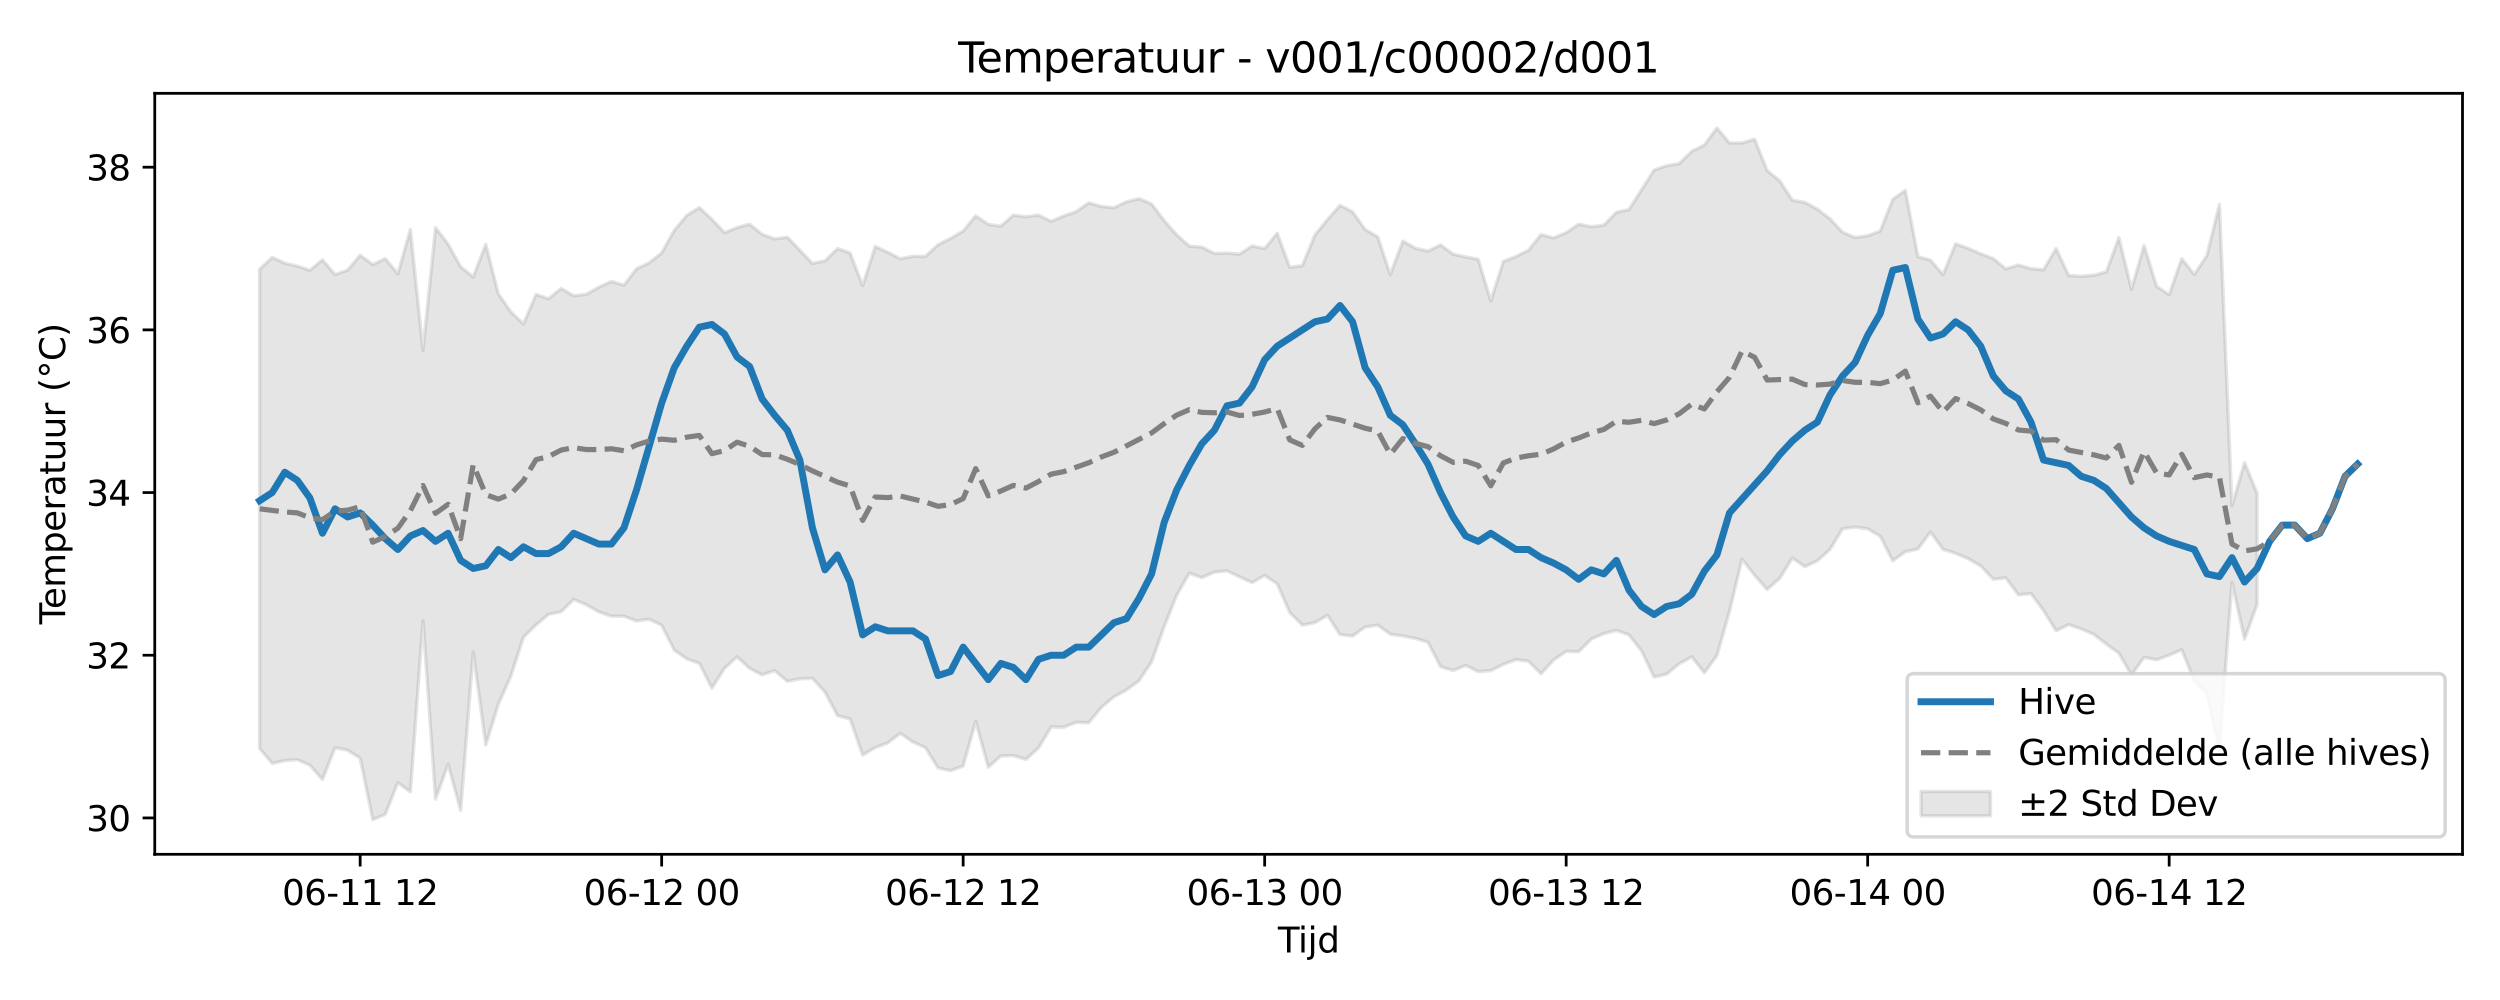 <?xml version="1.0" encoding="utf-8" standalone="no"?>
<!DOCTYPE svg PUBLIC "-//W3C//DTD SVG 1.1//EN"
  "http://www.w3.org/Graphics/SVG/1.1/DTD/svg11.dtd">
<svg xmlns:xlink="http://www.w3.org/1999/xlink" width="720pt" height="288pt" viewBox="0 0 720 288" xmlns="http://www.w3.org/2000/svg" version="1.1">
 <defs>
  <style type="text/css">*{stroke-linejoin: round; stroke-linecap: butt}</style>
 </defs>
 <g id="figure_1">
  <g id="patch_1">
   <path d="M 0 288 
L 720 288 
L 720 0 
L 0 0 
z
" style="fill: #ffffff"/>
  </g>
  <g id="axes_1">
   <g id="patch_2">
    <path d="M 44.57 246.04 
L 709.2 246.04 
L 709.2 26.88 
L 44.57 26.88 
z
" style="fill: #ffffff"/>
   </g>
   <g id="FillBetweenPolyCollection_1">
    <defs>
     <path id="m22d0380449" d="M 74.78 -210.475 
L 74.78 -72.44 
L 78.398 -68.144 
L 82.016 -68.948 
L 85.635 -69.204 
L 89.253 -67.615 
L 92.871 -63.494 
L 96.489 -72.645 
L 100.107 -71.945 
L 103.725 -69.636 
L 107.343 -51.922 
L 110.961 -53.451 
L 114.579 -62.579 
L 118.197 -59.957 
L 121.815 -109.214 
L 125.433 -57.867 
L 129.051 -67.83 
L 132.669 -54.57 
L 136.287 -100.168 
L 139.905 -73.438 
L 143.523 -85.16 
L 147.141 -93.314 
L 150.759 -104.472 
L 154.377 -108.017 
L 157.995 -111.074 
L 161.613 -111.823 
L 165.231 -115.355 
L 168.849 -113.808 
L 172.467 -111.773 
L 176.085 -110.541 
L 179.703 -110.522 
L 183.321 -109.146 
L 186.939 -109.671 
L 190.557 -107.914 
L 194.175 -100.772 
L 197.793 -98.236 
L 201.411 -96.966 
L 205.029 -89.824 
L 208.647 -95.504 
L 212.265 -98.843 
L 215.883 -95.508 
L 219.501 -93.635 
L 223.119 -94.845 
L 226.737 -91.783 
L 230.355 -92.502 
L 233.973 -92.654 
L 237.591 -88.674 
L 241.209 -81.882 
L 244.827 -80.951 
L 248.445 -70.535 
L 252.063 -72.698 
L 255.681 -74.042 
L 259.299 -76.797 
L 262.917 -74.305 
L 266.535 -72.668 
L 270.153 -66.829 
L 273.771 -66.032 
L 277.389 -67.383 
L 281.008 -80.233 
L 284.626 -67.011 
L 288.244 -70.298 
L 291.862 -70.374 
L 295.48 -69.285 
L 299.098 -72.6 
L 302.716 -78.626 
L 306.334 -78.545 
L 309.952 -79.96 
L 313.57 -79.872 
L 317.188 -84.276 
L 320.806 -87.319 
L 324.424 -89.286 
L 328.042 -91.945 
L 331.66 -97.376 
L 335.278 -107.53 
L 338.896 -116.555 
L 342.514 -122.93 
L 346.132 -121.634 
L 349.75 -123.227 
L 353.368 -123.593 
L 356.986 -121.865 
L 360.604 -120.191 
L 364.222 -122.288 
L 367.84 -119.856 
L 371.458 -111.59 
L 375.076 -107.961 
L 378.694 -108.682 
L 382.312 -110.804 
L 385.93 -105.227 
L 389.548 -104.795 
L 393.166 -107.415 
L 396.784 -107.963 
L 400.402 -105.36 
L 404.02 -104.837 
L 407.638 -104.134 
L 411.256 -103.03 
L 414.874 -96.007 
L 418.492 -94.895 
L 422.11 -96.356 
L 425.728 -94.564 
L 429.346 -94.842 
L 432.964 -96.649 
L 436.582 -98.021 
L 440.2 -97.559 
L 443.818 -93.936 
L 447.436 -97.914 
L 451.054 -100.415 
L 454.672 -100.31 
L 458.29 -103.933 
L 461.908 -105.518 
L 465.526 -106.46 
L 469.144 -105.154 
L 472.762 -100.546 
L 476.381 -92.987 
L 479.999 -93.834 
L 483.617 -96.825 
L 487.235 -98.827 
L 490.853 -94.245 
L 494.471 -99.171 
L 498.089 -111.856 
L 501.707 -126.971 
L 505.325 -122.296 
L 508.943 -118.226 
L 512.561 -121.436 
L 516.179 -127.272 
L 519.797 -124.782 
L 523.415 -126.485 
L 527.033 -129.761 
L 530.651 -135.721 
L 534.269 -136.194 
L 537.887 -135.706 
L 541.505 -133.562 
L 545.123 -126.491 
L 548.741 -129.089 
L 552.359 -129.879 
L 555.977 -134.771 
L 559.595 -129.78 
L 563.213 -128.637 
L 566.831 -127.107 
L 570.449 -125.012 
L 574.067 -121.181 
L 577.685 -121.557 
L 581.303 -116.658 
L 584.921 -117.056 
L 588.539 -112.173 
L 592.157 -106.336 
L 595.775 -108.102 
L 599.393 -106.877 
L 603.011 -105.301 
L 606.629 -102.479 
L 610.247 -99.876 
L 613.865 -93.57 
L 617.483 -98.677 
L 621.101 -97.976 
L 624.719 -99.298 
L 628.337 -100.861 
L 631.955 -91.94 
L 635.573 -88.069 
L 639.191 -72.024 
L 642.809 -120.263 
L 646.427 -103.954 
L 650.045 -113.927 
L 650.045 -145.952 
L 650.045 -145.952 
L 646.427 -154.753 
L 642.809 -142.349 
L 639.191 -229.111 
L 635.573 -214.367 
L 631.955 -208.934 
L 628.337 -213.483 
L 624.719 -203.138 
L 621.101 -205.553 
L 617.483 -217.294 
L 613.865 -204.649 
L 610.247 -219.583 
L 606.629 -209.718 
L 603.011 -208.718 
L 599.393 -208.444 
L 595.775 -208.65 
L 592.157 -216.402 
L 588.539 -210.305 
L 584.921 -210.628 
L 581.303 -211.677 
L 577.685 -210.552 
L 574.067 -213.531 
L 570.449 -214.906 
L 566.831 -216.455 
L 563.213 -217.788 
L 559.595 -208.888 
L 555.977 -213.085 
L 552.359 -214.099 
L 548.741 -233.162 
L 545.123 -230.606 
L 541.505 -221.452 
L 537.887 -220.09 
L 534.269 -219.601 
L 530.651 -221.116 
L 527.033 -224.993 
L 523.415 -227.748 
L 519.797 -229.712 
L 516.179 -230.345 
L 512.561 -235.921 
L 508.943 -238.871 
L 505.325 -247.919 
L 501.707 -246.836 
L 498.089 -246.803 
L 494.471 -251.158 
L 490.853 -246.193 
L 487.235 -244.437 
L 483.617 -240.862 
L 479.999 -240.282 
L 476.381 -239.011 
L 472.762 -233.348 
L 469.144 -227.624 
L 465.526 -226.876 
L 461.908 -223.133 
L 458.29 -222.71 
L 454.672 -223.432 
L 451.054 -220.985 
L 447.436 -219.47 
L 443.818 -220.436 
L 440.2 -215.92 
L 436.582 -214.119 
L 432.964 -212.703 
L 429.346 -201.347 
L 425.728 -213.338 
L 422.11 -214 
L 418.492 -214.792 
L 414.874 -217.473 
L 411.256 -215.693 
L 407.638 -216.484 
L 404.02 -218.571 
L 400.402 -208.919 
L 396.784 -219.795 
L 393.166 -221.905 
L 389.548 -226.979 
L 385.93 -228.89 
L 382.312 -224.763 
L 378.694 -220.304 
L 375.076 -211.498 
L 371.458 -210.993 
L 367.84 -220.843 
L 364.222 -216.403 
L 360.604 -217.16 
L 356.986 -214.818 
L 353.368 -215.097 
L 349.75 -215.017 
L 346.132 -216.833 
L 342.514 -217.099 
L 338.896 -220.351 
L 335.278 -224.467 
L 331.66 -229.267 
L 328.042 -230.793 
L 324.424 -229.883 
L 320.806 -228.169 
L 317.188 -228.534 
L 313.57 -229.592 
L 309.952 -227.049 
L 306.334 -225.787 
L 302.716 -224.256 
L 299.098 -226.043 
L 295.48 -225.565 
L 291.862 -226.038 
L 288.244 -222.879 
L 284.626 -223.377 
L 281.008 -225.847 
L 277.389 -221.444 
L 273.771 -219.336 
L 270.153 -217.536 
L 266.535 -214.15 
L 262.917 -214.187 
L 259.299 -213.479 
L 255.681 -215.342 
L 252.063 -217.021 
L 248.445 -205.741 
L 244.827 -215.126 
L 241.209 -216.426 
L 237.591 -212.87 
L 233.973 -212.124 
L 230.355 -215.957 
L 226.737 -219.689 
L 223.119 -219.192 
L 219.501 -220.514 
L 215.883 -223.438 
L 212.265 -222.445 
L 208.647 -220.988 
L 205.029 -224.846 
L 201.411 -228.227 
L 197.793 -225.953 
L 194.175 -221.632 
L 190.557 -215.159 
L 186.939 -212.287 
L 183.321 -210.58 
L 179.703 -205.858 
L 176.085 -206.955 
L 172.467 -205.276 
L 168.849 -203.241 
L 165.231 -202.81 
L 161.613 -204.947 
L 157.995 -201.959 
L 154.377 -203.231 
L 150.759 -194.71 
L 147.141 -198.19 
L 143.523 -203.351 
L 139.905 -217.62 
L 136.287 -208.254 
L 132.669 -211.165 
L 129.051 -217.687 
L 125.433 -222.444 
L 121.815 -187.132 
L 118.197 -221.916 
L 114.579 -209.142 
L 110.961 -213.533 
L 107.343 -211.783 
L 103.725 -214.505 
L 100.107 -210.189 
L 96.489 -208.93 
L 92.871 -213.173 
L 89.253 -210.167 
L 85.635 -211.368 
L 82.016 -212.182 
L 78.398 -213.878 
L 74.78 -210.475 
z
" style="stroke: #808080; stroke-opacity: 0.2"/>
    </defs>
    <g clip-path="url(#pb97cfb94f7)">
     <use xlink:href="#m22d0380449" x="0" y="288" style="fill: #808080; fill-opacity: 0.2; stroke: #808080; stroke-opacity: 0.2"/>
    </g>
   </g>
   <g id="matplotlib.axis_1">
    <g id="xtick_1">
     <g id="line2d_1">
      <defs>
       <path id="m0bc8323b66" d="M 0 0 
L 0 3.5 
" style="stroke: #000000; stroke-width: 0.8"/>
      </defs>
      <g>
       <use xlink:href="#m0bc8323b66" x="103.725" y="246.04" style="stroke: #000000; stroke-width: 0.8"/>
      </g>
     </g>
     <g id="text_1">
      <!-- 06-11 12 -->
      <g transform="translate(81.244 260.638) scale(0.1 -0.1)">
       <defs>
        <path id="DejaVuSans-30" d="M 2034 4250 
Q 1547 4250 1301 3770 
Q 1056 3291 1056 2328 
Q 1056 1369 1301 889 
Q 1547 409 2034 409 
Q 2525 409 2770 889 
Q 3016 1369 3016 2328 
Q 3016 3291 2770 3770 
Q 2525 4250 2034 4250 
z
M 2034 4750 
Q 2819 4750 3233 4129 
Q 3647 3509 3647 2328 
Q 3647 1150 3233 529 
Q 2819 -91 2034 -91 
Q 1250 -91 836 529 
Q 422 1150 422 2328 
Q 422 3509 836 4129 
Q 1250 4750 2034 4750 
z
" transform="scale(0.016)"/>
        <path id="DejaVuSans-36" d="M 2113 2584 
Q 1688 2584 1439 2293 
Q 1191 2003 1191 1497 
Q 1191 994 1439 701 
Q 1688 409 2113 409 
Q 2538 409 2786 701 
Q 3034 994 3034 1497 
Q 3034 2003 2786 2293 
Q 2538 2584 2113 2584 
z
M 3366 4563 
L 3366 3988 
Q 3128 4100 2886 4159 
Q 2644 4219 2406 4219 
Q 1781 4219 1451 3797 
Q 1122 3375 1075 2522 
Q 1259 2794 1537 2939 
Q 1816 3084 2150 3084 
Q 2853 3084 3261 2657 
Q 3669 2231 3669 1497 
Q 3669 778 3244 343 
Q 2819 -91 2113 -91 
Q 1303 -91 875 529 
Q 447 1150 447 2328 
Q 447 3434 972 4092 
Q 1497 4750 2381 4750 
Q 2619 4750 2861 4703 
Q 3103 4656 3366 4563 
z
" transform="scale(0.016)"/>
        <path id="DejaVuSans-2d" d="M 313 2009 
L 1997 2009 
L 1997 1497 
L 313 1497 
L 313 2009 
z
" transform="scale(0.016)"/>
        <path id="DejaVuSans-31" d="M 794 531 
L 1825 531 
L 1825 4091 
L 703 3866 
L 703 4441 
L 1819 4666 
L 2450 4666 
L 2450 531 
L 3481 531 
L 3481 0 
L 794 0 
L 794 531 
z
" transform="scale(0.016)"/>
        <path id="DejaVuSans-20" transform="scale(0.016)"/>
        <path id="DejaVuSans-32" d="M 1228 531 
L 3431 531 
L 3431 0 
L 469 0 
L 469 531 
Q 828 903 1448 1529 
Q 2069 2156 2228 2338 
Q 2531 2678 2651 2914 
Q 2772 3150 2772 3378 
Q 2772 3750 2511 3984 
Q 2250 4219 1831 4219 
Q 1534 4219 1204 4116 
Q 875 4013 500 3803 
L 500 4441 
Q 881 4594 1212 4672 
Q 1544 4750 1819 4750 
Q 2544 4750 2975 4387 
Q 3406 4025 3406 3419 
Q 3406 3131 3298 2873 
Q 3191 2616 2906 2266 
Q 2828 2175 2409 1742 
Q 1991 1309 1228 531 
z
" transform="scale(0.016)"/>
       </defs>
       <use xlink:href="#DejaVuSans-30"/>
       <use xlink:href="#DejaVuSans-36" transform="translate(63.623 0)"/>
       <use xlink:href="#DejaVuSans-2d" transform="translate(127.246 0)"/>
       <use xlink:href="#DejaVuSans-31" transform="translate(163.33 0)"/>
       <use xlink:href="#DejaVuSans-31" transform="translate(226.953 0)"/>
       <use xlink:href="#DejaVuSans-20" transform="translate(290.576 0)"/>
       <use xlink:href="#DejaVuSans-31" transform="translate(322.363 0)"/>
       <use xlink:href="#DejaVuSans-32" transform="translate(385.986 0)"/>
      </g>
     </g>
    </g>
    <g id="xtick_2">
     <g id="line2d_2">
      <g>
       <use xlink:href="#m0bc8323b66" x="190.557" y="246.04" style="stroke: #000000; stroke-width: 0.8"/>
      </g>
     </g>
     <g id="text_2">
      <!-- 06-12 00 -->
      <g transform="translate(168.077 260.638) scale(0.1 -0.1)">
       <use xlink:href="#DejaVuSans-30"/>
       <use xlink:href="#DejaVuSans-36" transform="translate(63.623 0)"/>
       <use xlink:href="#DejaVuSans-2d" transform="translate(127.246 0)"/>
       <use xlink:href="#DejaVuSans-31" transform="translate(163.33 0)"/>
       <use xlink:href="#DejaVuSans-32" transform="translate(226.953 0)"/>
       <use xlink:href="#DejaVuSans-20" transform="translate(290.576 0)"/>
       <use xlink:href="#DejaVuSans-30" transform="translate(322.363 0)"/>
       <use xlink:href="#DejaVuSans-30" transform="translate(385.986 0)"/>
      </g>
     </g>
    </g>
    <g id="xtick_3">
     <g id="line2d_3">
      <g>
       <use xlink:href="#m0bc8323b66" x="277.389" y="246.04" style="stroke: #000000; stroke-width: 0.8"/>
      </g>
     </g>
     <g id="text_3">
      <!-- 06-12 12 -->
      <g transform="translate(254.909 260.638) scale(0.1 -0.1)">
       <use xlink:href="#DejaVuSans-30"/>
       <use xlink:href="#DejaVuSans-36" transform="translate(63.623 0)"/>
       <use xlink:href="#DejaVuSans-2d" transform="translate(127.246 0)"/>
       <use xlink:href="#DejaVuSans-31" transform="translate(163.33 0)"/>
       <use xlink:href="#DejaVuSans-32" transform="translate(226.953 0)"/>
       <use xlink:href="#DejaVuSans-20" transform="translate(290.576 0)"/>
       <use xlink:href="#DejaVuSans-31" transform="translate(322.363 0)"/>
       <use xlink:href="#DejaVuSans-32" transform="translate(385.986 0)"/>
      </g>
     </g>
    </g>
    <g id="xtick_4">
     <g id="line2d_4">
      <g>
       <use xlink:href="#m0bc8323b66" x="364.222" y="246.04" style="stroke: #000000; stroke-width: 0.8"/>
      </g>
     </g>
     <g id="text_4">
      <!-- 06-13 00 -->
      <g transform="translate(341.741 260.638) scale(0.1 -0.1)">
       <defs>
        <path id="DejaVuSans-33" d="M 2597 2516 
Q 3050 2419 3304 2112 
Q 3559 1806 3559 1356 
Q 3559 666 3084 287 
Q 2609 -91 1734 -91 
Q 1441 -91 1130 -33 
Q 819 25 488 141 
L 488 750 
Q 750 597 1062 519 
Q 1375 441 1716 441 
Q 2309 441 2620 675 
Q 2931 909 2931 1356 
Q 2931 1769 2642 2001 
Q 2353 2234 1838 2234 
L 1294 2234 
L 1294 2753 
L 1863 2753 
Q 2328 2753 2575 2939 
Q 2822 3125 2822 3475 
Q 2822 3834 2567 4026 
Q 2313 4219 1838 4219 
Q 1578 4219 1281 4162 
Q 984 4106 628 3988 
L 628 4550 
Q 988 4650 1302 4700 
Q 1616 4750 1894 4750 
Q 2613 4750 3031 4423 
Q 3450 4097 3450 3541 
Q 3450 3153 3228 2886 
Q 3006 2619 2597 2516 
z
" transform="scale(0.016)"/>
       </defs>
       <use xlink:href="#DejaVuSans-30"/>
       <use xlink:href="#DejaVuSans-36" transform="translate(63.623 0)"/>
       <use xlink:href="#DejaVuSans-2d" transform="translate(127.246 0)"/>
       <use xlink:href="#DejaVuSans-31" transform="translate(163.33 0)"/>
       <use xlink:href="#DejaVuSans-33" transform="translate(226.953 0)"/>
       <use xlink:href="#DejaVuSans-20" transform="translate(290.576 0)"/>
       <use xlink:href="#DejaVuSans-30" transform="translate(322.363 0)"/>
       <use xlink:href="#DejaVuSans-30" transform="translate(385.986 0)"/>
      </g>
     </g>
    </g>
    <g id="xtick_5">
     <g id="line2d_5">
      <g>
       <use xlink:href="#m0bc8323b66" x="451.054" y="246.04" style="stroke: #000000; stroke-width: 0.8"/>
      </g>
     </g>
     <g id="text_5">
      <!-- 06-13 12 -->
      <g transform="translate(428.574 260.638) scale(0.1 -0.1)">
       <use xlink:href="#DejaVuSans-30"/>
       <use xlink:href="#DejaVuSans-36" transform="translate(63.623 0)"/>
       <use xlink:href="#DejaVuSans-2d" transform="translate(127.246 0)"/>
       <use xlink:href="#DejaVuSans-31" transform="translate(163.33 0)"/>
       <use xlink:href="#DejaVuSans-33" transform="translate(226.953 0)"/>
       <use xlink:href="#DejaVuSans-20" transform="translate(290.576 0)"/>
       <use xlink:href="#DejaVuSans-31" transform="translate(322.363 0)"/>
       <use xlink:href="#DejaVuSans-32" transform="translate(385.986 0)"/>
      </g>
     </g>
    </g>
    <g id="xtick_6">
     <g id="line2d_6">
      <g>
       <use xlink:href="#m0bc8323b66" x="537.887" y="246.04" style="stroke: #000000; stroke-width: 0.8"/>
      </g>
     </g>
     <g id="text_6">
      <!-- 06-14 00 -->
      <g transform="translate(515.406 260.638) scale(0.1 -0.1)">
       <defs>
        <path id="DejaVuSans-34" d="M 2419 4116 
L 825 1625 
L 2419 1625 
L 2419 4116 
z
M 2253 4666 
L 3047 4666 
L 3047 1625 
L 3713 1625 
L 3713 1100 
L 3047 1100 
L 3047 0 
L 2419 0 
L 2419 1100 
L 313 1100 
L 313 1709 
L 2253 4666 
z
" transform="scale(0.016)"/>
       </defs>
       <use xlink:href="#DejaVuSans-30"/>
       <use xlink:href="#DejaVuSans-36" transform="translate(63.623 0)"/>
       <use xlink:href="#DejaVuSans-2d" transform="translate(127.246 0)"/>
       <use xlink:href="#DejaVuSans-31" transform="translate(163.33 0)"/>
       <use xlink:href="#DejaVuSans-34" transform="translate(226.953 0)"/>
       <use xlink:href="#DejaVuSans-20" transform="translate(290.576 0)"/>
       <use xlink:href="#DejaVuSans-30" transform="translate(322.363 0)"/>
       <use xlink:href="#DejaVuSans-30" transform="translate(385.986 0)"/>
      </g>
     </g>
    </g>
    <g id="xtick_7">
     <g id="line2d_7">
      <g>
       <use xlink:href="#m0bc8323b66" x="624.719" y="246.04" style="stroke: #000000; stroke-width: 0.8"/>
      </g>
     </g>
     <g id="text_7">
      <!-- 06-14 12 -->
      <g transform="translate(602.239 260.638) scale(0.1 -0.1)">
       <use xlink:href="#DejaVuSans-30"/>
       <use xlink:href="#DejaVuSans-36" transform="translate(63.623 0)"/>
       <use xlink:href="#DejaVuSans-2d" transform="translate(127.246 0)"/>
       <use xlink:href="#DejaVuSans-31" transform="translate(163.33 0)"/>
       <use xlink:href="#DejaVuSans-34" transform="translate(226.953 0)"/>
       <use xlink:href="#DejaVuSans-20" transform="translate(290.576 0)"/>
       <use xlink:href="#DejaVuSans-31" transform="translate(322.363 0)"/>
       <use xlink:href="#DejaVuSans-32" transform="translate(385.986 0)"/>
      </g>
     </g>
    </g>
    <g id="text_8">
     <!-- Tijd -->
     <g transform="translate(368.035 274.317) scale(0.1 -0.1)">
      <defs>
       <path id="DejaVuSans-54" d="M -19 4666 
L 3928 4666 
L 3928 4134 
L 2272 4134 
L 2272 0 
L 1638 0 
L 1638 4134 
L -19 4134 
L -19 4666 
z
" transform="scale(0.016)"/>
       <path id="DejaVuSans-69" d="M 603 3500 
L 1178 3500 
L 1178 0 
L 603 0 
L 603 3500 
z
M 603 4863 
L 1178 4863 
L 1178 4134 
L 603 4134 
L 603 4863 
z
" transform="scale(0.016)"/>
       <path id="DejaVuSans-6a" d="M 603 3500 
L 1178 3500 
L 1178 -63 
Q 1178 -731 923 -1031 
Q 669 -1331 103 -1331 
L -116 -1331 
L -116 -844 
L 38 -844 
Q 366 -844 484 -692 
Q 603 -541 603 -63 
L 603 3500 
z
M 603 4863 
L 1178 4863 
L 1178 4134 
L 603 4134 
L 603 4863 
z
" transform="scale(0.016)"/>
       <path id="DejaVuSans-64" d="M 2906 2969 
L 2906 4863 
L 3481 4863 
L 3481 0 
L 2906 0 
L 2906 525 
Q 2725 213 2448 61 
Q 2172 -91 1784 -91 
Q 1150 -91 751 415 
Q 353 922 353 1747 
Q 353 2572 751 3078 
Q 1150 3584 1784 3584 
Q 2172 3584 2448 3432 
Q 2725 3281 2906 2969 
z
M 947 1747 
Q 947 1113 1208 752 
Q 1469 391 1925 391 
Q 2381 391 2643 752 
Q 2906 1113 2906 1747 
Q 2906 2381 2643 2742 
Q 2381 3103 1925 3103 
Q 1469 3103 1208 2742 
Q 947 2381 947 1747 
z
" transform="scale(0.016)"/>
      </defs>
      <use xlink:href="#DejaVuSans-54"/>
      <use xlink:href="#DejaVuSans-69" transform="translate(57.959 0)"/>
      <use xlink:href="#DejaVuSans-6a" transform="translate(85.742 0)"/>
      <use xlink:href="#DejaVuSans-64" transform="translate(113.525 0)"/>
     </g>
    </g>
   </g>
   <g id="matplotlib.axis_2">
    <g id="ytick_1">
     <g id="line2d_8">
      <defs>
       <path id="mfb6e7f1fae" d="M 0 0 
L -3.5 0 
" style="stroke: #000000; stroke-width: 0.8"/>
      </defs>
      <g>
       <use xlink:href="#mfb6e7f1fae" x="44.57" y="235.562" style="stroke: #000000; stroke-width: 0.8"/>
      </g>
     </g>
     <g id="text_9">
      <!-- 30 -->
      <g transform="translate(24.845 239.361) scale(0.1 -0.1)">
       <use xlink:href="#DejaVuSans-33"/>
       <use xlink:href="#DejaVuSans-30" transform="translate(63.623 0)"/>
      </g>
     </g>
    </g>
    <g id="ytick_2">
     <g id="line2d_9">
      <g>
       <use xlink:href="#mfb6e7f1fae" x="44.57" y="188.71" style="stroke: #000000; stroke-width: 0.8"/>
      </g>
     </g>
     <g id="text_10">
      <!-- 32 -->
      <g transform="translate(24.845 192.509) scale(0.1 -0.1)">
       <use xlink:href="#DejaVuSans-33"/>
       <use xlink:href="#DejaVuSans-32" transform="translate(63.623 0)"/>
      </g>
     </g>
    </g>
    <g id="ytick_3">
     <g id="line2d_10">
      <g>
       <use xlink:href="#mfb6e7f1fae" x="44.57" y="141.858" style="stroke: #000000; stroke-width: 0.8"/>
      </g>
     </g>
     <g id="text_11">
      <!-- 34 -->
      <g transform="translate(24.845 145.657) scale(0.1 -0.1)">
       <use xlink:href="#DejaVuSans-33"/>
       <use xlink:href="#DejaVuSans-34" transform="translate(63.623 0)"/>
      </g>
     </g>
    </g>
    <g id="ytick_4">
     <g id="line2d_11">
      <g>
       <use xlink:href="#mfb6e7f1fae" x="44.57" y="95.006" style="stroke: #000000; stroke-width: 0.8"/>
      </g>
     </g>
     <g id="text_12">
      <!-- 36 -->
      <g transform="translate(24.845 98.805) scale(0.1 -0.1)">
       <use xlink:href="#DejaVuSans-33"/>
       <use xlink:href="#DejaVuSans-36" transform="translate(63.623 0)"/>
      </g>
     </g>
    </g>
    <g id="ytick_5">
     <g id="line2d_12">
      <g>
       <use xlink:href="#mfb6e7f1fae" x="44.57" y="48.154" style="stroke: #000000; stroke-width: 0.8"/>
      </g>
     </g>
     <g id="text_13">
      <!-- 38 -->
      <g transform="translate(24.845 51.953) scale(0.1 -0.1)">
       <defs>
        <path id="DejaVuSans-38" d="M 2034 2216 
Q 1584 2216 1326 1975 
Q 1069 1734 1069 1313 
Q 1069 891 1326 650 
Q 1584 409 2034 409 
Q 2484 409 2743 651 
Q 3003 894 3003 1313 
Q 3003 1734 2745 1975 
Q 2488 2216 2034 2216 
z
M 1403 2484 
Q 997 2584 770 2862 
Q 544 3141 544 3541 
Q 544 4100 942 4425 
Q 1341 4750 2034 4750 
Q 2731 4750 3128 4425 
Q 3525 4100 3525 3541 
Q 3525 3141 3298 2862 
Q 3072 2584 2669 2484 
Q 3125 2378 3379 2068 
Q 3634 1759 3634 1313 
Q 3634 634 3220 271 
Q 2806 -91 2034 -91 
Q 1263 -91 848 271 
Q 434 634 434 1313 
Q 434 1759 690 2068 
Q 947 2378 1403 2484 
z
M 1172 3481 
Q 1172 3119 1398 2916 
Q 1625 2713 2034 2713 
Q 2441 2713 2670 2916 
Q 2900 3119 2900 3481 
Q 2900 3844 2670 4047 
Q 2441 4250 2034 4250 
Q 1625 4250 1398 4047 
Q 1172 3844 1172 3481 
z
" transform="scale(0.016)"/>
       </defs>
       <use xlink:href="#DejaVuSans-33"/>
       <use xlink:href="#DejaVuSans-38" transform="translate(63.623 0)"/>
      </g>
     </g>
    </g>
    <g id="text_14">
     <!-- Temperatuur (°C) -->
     <g transform="translate(18.765 179.816) rotate(-90) scale(0.1 -0.1)">
      <defs>
       <path id="DejaVuSans-65" d="M 3597 1894 
L 3597 1613 
L 953 1613 
Q 991 1019 1311 708 
Q 1631 397 2203 397 
Q 2534 397 2845 478 
Q 3156 559 3463 722 
L 3463 178 
Q 3153 47 2828 -22 
Q 2503 -91 2169 -91 
Q 1331 -91 842 396 
Q 353 884 353 1716 
Q 353 2575 817 3079 
Q 1281 3584 2069 3584 
Q 2775 3584 3186 3129 
Q 3597 2675 3597 1894 
z
M 3022 2063 
Q 3016 2534 2758 2815 
Q 2500 3097 2075 3097 
Q 1594 3097 1305 2825 
Q 1016 2553 972 2059 
L 3022 2063 
z
" transform="scale(0.016)"/>
       <path id="DejaVuSans-6d" d="M 3328 2828 
Q 3544 3216 3844 3400 
Q 4144 3584 4550 3584 
Q 5097 3584 5394 3201 
Q 5691 2819 5691 2113 
L 5691 0 
L 5113 0 
L 5113 2094 
Q 5113 2597 4934 2840 
Q 4756 3084 4391 3084 
Q 3944 3084 3684 2787 
Q 3425 2491 3425 1978 
L 3425 0 
L 2847 0 
L 2847 2094 
Q 2847 2600 2669 2842 
Q 2491 3084 2119 3084 
Q 1678 3084 1418 2786 
Q 1159 2488 1159 1978 
L 1159 0 
L 581 0 
L 581 3500 
L 1159 3500 
L 1159 2956 
Q 1356 3278 1631 3431 
Q 1906 3584 2284 3584 
Q 2666 3584 2933 3390 
Q 3200 3197 3328 2828 
z
" transform="scale(0.016)"/>
       <path id="DejaVuSans-70" d="M 1159 525 
L 1159 -1331 
L 581 -1331 
L 581 3500 
L 1159 3500 
L 1159 2969 
Q 1341 3281 1617 3432 
Q 1894 3584 2278 3584 
Q 2916 3584 3314 3078 
Q 3713 2572 3713 1747 
Q 3713 922 3314 415 
Q 2916 -91 2278 -91 
Q 1894 -91 1617 61 
Q 1341 213 1159 525 
z
M 3116 1747 
Q 3116 2381 2855 2742 
Q 2594 3103 2138 3103 
Q 1681 3103 1420 2742 
Q 1159 2381 1159 1747 
Q 1159 1113 1420 752 
Q 1681 391 2138 391 
Q 2594 391 2855 752 
Q 3116 1113 3116 1747 
z
" transform="scale(0.016)"/>
       <path id="DejaVuSans-72" d="M 2631 2963 
Q 2534 3019 2420 3045 
Q 2306 3072 2169 3072 
Q 1681 3072 1420 2755 
Q 1159 2438 1159 1844 
L 1159 0 
L 581 0 
L 581 3500 
L 1159 3500 
L 1159 2956 
Q 1341 3275 1631 3429 
Q 1922 3584 2338 3584 
Q 2397 3584 2469 3576 
Q 2541 3569 2628 3553 
L 2631 2963 
z
" transform="scale(0.016)"/>
       <path id="DejaVuSans-61" d="M 2194 1759 
Q 1497 1759 1228 1600 
Q 959 1441 959 1056 
Q 959 750 1161 570 
Q 1363 391 1709 391 
Q 2188 391 2477 730 
Q 2766 1069 2766 1631 
L 2766 1759 
L 2194 1759 
z
M 3341 1997 
L 3341 0 
L 2766 0 
L 2766 531 
Q 2569 213 2275 61 
Q 1981 -91 1556 -91 
Q 1019 -91 701 211 
Q 384 513 384 1019 
Q 384 1609 779 1909 
Q 1175 2209 1959 2209 
L 2766 2209 
L 2766 2266 
Q 2766 2663 2505 2880 
Q 2244 3097 1772 3097 
Q 1472 3097 1187 3025 
Q 903 2953 641 2809 
L 641 3341 
Q 956 3463 1253 3523 
Q 1550 3584 1831 3584 
Q 2591 3584 2966 3190 
Q 3341 2797 3341 1997 
z
" transform="scale(0.016)"/>
       <path id="DejaVuSans-74" d="M 1172 4494 
L 1172 3500 
L 2356 3500 
L 2356 3053 
L 1172 3053 
L 1172 1153 
Q 1172 725 1289 603 
Q 1406 481 1766 481 
L 2356 481 
L 2356 0 
L 1766 0 
Q 1100 0 847 248 
Q 594 497 594 1153 
L 594 3053 
L 172 3053 
L 172 3500 
L 594 3500 
L 594 4494 
L 1172 4494 
z
" transform="scale(0.016)"/>
       <path id="DejaVuSans-75" d="M 544 1381 
L 544 3500 
L 1119 3500 
L 1119 1403 
Q 1119 906 1312 657 
Q 1506 409 1894 409 
Q 2359 409 2629 706 
Q 2900 1003 2900 1516 
L 2900 3500 
L 3475 3500 
L 3475 0 
L 2900 0 
L 2900 538 
Q 2691 219 2414 64 
Q 2138 -91 1772 -91 
Q 1169 -91 856 284 
Q 544 659 544 1381 
z
M 1991 3584 
L 1991 3584 
z
" transform="scale(0.016)"/>
       <path id="DejaVuSans-28" d="M 1984 4856 
Q 1566 4138 1362 3434 
Q 1159 2731 1159 2009 
Q 1159 1288 1364 580 
Q 1569 -128 1984 -844 
L 1484 -844 
Q 1016 -109 783 600 
Q 550 1309 550 2009 
Q 550 2706 781 3412 
Q 1013 4119 1484 4856 
L 1984 4856 
z
" transform="scale(0.016)"/>
       <path id="DejaVuSans-b0" d="M 1600 4347 
Q 1350 4347 1178 4173 
Q 1006 4000 1006 3750 
Q 1006 3503 1178 3333 
Q 1350 3163 1600 3163 
Q 1850 3163 2022 3333 
Q 2194 3503 2194 3750 
Q 2194 3997 2020 4172 
Q 1847 4347 1600 4347 
z
M 1600 4750 
Q 1800 4750 1984 4673 
Q 2169 4597 2303 4453 
Q 2447 4313 2519 4134 
Q 2591 3956 2591 3750 
Q 2591 3338 2302 3052 
Q 2013 2766 1594 2766 
Q 1172 2766 890 3047 
Q 609 3328 609 3750 
Q 609 4169 896 4459 
Q 1184 4750 1600 4750 
z
" transform="scale(0.016)"/>
       <path id="DejaVuSans-43" d="M 4122 4306 
L 4122 3641 
Q 3803 3938 3442 4084 
Q 3081 4231 2675 4231 
Q 1875 4231 1450 3742 
Q 1025 3253 1025 2328 
Q 1025 1406 1450 917 
Q 1875 428 2675 428 
Q 3081 428 3442 575 
Q 3803 722 4122 1019 
L 4122 359 
Q 3791 134 3420 21 
Q 3050 -91 2638 -91 
Q 1578 -91 968 557 
Q 359 1206 359 2328 
Q 359 3453 968 4101 
Q 1578 4750 2638 4750 
Q 3056 4750 3426 4639 
Q 3797 4528 4122 4306 
z
" transform="scale(0.016)"/>
       <path id="DejaVuSans-29" d="M 513 4856 
L 1013 4856 
Q 1481 4119 1714 3412 
Q 1947 2706 1947 2009 
Q 1947 1309 1714 600 
Q 1481 -109 1013 -844 
L 513 -844 
Q 928 -128 1133 580 
Q 1338 1288 1338 2009 
Q 1338 2731 1133 3434 
Q 928 4138 513 4856 
z
" transform="scale(0.016)"/>
      </defs>
      <use xlink:href="#DejaVuSans-54"/>
      <use xlink:href="#DejaVuSans-65" transform="translate(44.084 0)"/>
      <use xlink:href="#DejaVuSans-6d" transform="translate(105.607 0)"/>
      <use xlink:href="#DejaVuSans-70" transform="translate(203.02 0)"/>
      <use xlink:href="#DejaVuSans-65" transform="translate(266.496 0)"/>
      <use xlink:href="#DejaVuSans-72" transform="translate(328.02 0)"/>
      <use xlink:href="#DejaVuSans-61" transform="translate(369.133 0)"/>
      <use xlink:href="#DejaVuSans-74" transform="translate(430.412 0)"/>
      <use xlink:href="#DejaVuSans-75" transform="translate(469.621 0)"/>
      <use xlink:href="#DejaVuSans-75" transform="translate(533 0)"/>
      <use xlink:href="#DejaVuSans-72" transform="translate(596.379 0)"/>
      <use xlink:href="#DejaVuSans-20" transform="translate(637.492 0)"/>
      <use xlink:href="#DejaVuSans-28" transform="translate(669.279 0)"/>
      <use xlink:href="#DejaVuSans-b0" transform="translate(708.293 0)"/>
      <use xlink:href="#DejaVuSans-43" transform="translate(758.293 0)"/>
      <use xlink:href="#DejaVuSans-29" transform="translate(828.117 0)"/>
     </g>
    </g>
   </g>
   <g id="line2d_13">
    <path d="M 74.78 144.2 
L 78.398 141.858 
L 82.016 136.001 
L 85.635 138.344 
L 89.253 143.419 
L 92.871 153.571 
L 96.489 146.543 
L 100.107 148.886 
L 103.725 147.714 
L 107.343 151.228 
L 110.961 155.132 
L 114.579 158.256 
L 118.197 154.352 
L 121.815 152.79 
L 125.433 155.913 
L 129.051 153.571 
L 132.669 161.379 
L 136.287 163.722 
L 139.905 162.941 
L 143.523 158.256 
L 147.141 160.599 
L 150.759 157.475 
L 154.377 159.427 
L 157.995 159.427 
L 161.613 157.475 
L 165.231 153.571 
L 172.467 156.694 
L 176.085 156.694 
L 179.703 152.009 
L 183.321 141.077 
L 190.557 116.089 
L 194.175 105.938 
L 197.793 99.691 
L 201.411 94.225 
L 205.029 93.444 
L 208.647 96.177 
L 212.265 102.814 
L 215.883 105.547 
L 219.501 114.918 
L 223.119 119.603 
L 226.737 123.898 
L 230.355 132.487 
L 233.973 152.009 
L 237.591 164.112 
L 241.209 159.818 
L 244.827 167.626 
L 248.445 182.853 
L 252.063 180.511 
L 255.681 181.682 
L 262.917 181.682 
L 266.535 184.025 
L 270.153 194.566 
L 273.771 193.395 
L 277.389 186.367 
L 284.626 195.738 
L 288.244 191.052 
L 291.862 192.224 
L 295.48 195.738 
L 299.098 189.881 
L 302.716 188.71 
L 306.334 188.71 
L 309.952 186.367 
L 313.57 186.367 
L 320.806 179.339 
L 324.424 178.168 
L 328.042 172.312 
L 331.66 165.284 
L 335.278 150.447 
L 338.896 141.077 
L 342.514 134.049 
L 346.132 127.802 
L 349.75 123.898 
L 353.368 116.87 
L 356.986 116.089 
L 360.604 111.404 
L 364.222 103.595 
L 367.84 99.691 
L 378.694 92.663 
L 382.312 91.882 
L 385.93 87.978 
L 389.548 92.663 
L 393.166 105.938 
L 396.784 111.404 
L 400.402 119.603 
L 404.02 122.336 
L 407.638 127.802 
L 411.256 133.659 
L 414.874 141.858 
L 418.492 148.886 
L 422.11 154.352 
L 425.728 155.913 
L 429.346 153.571 
L 436.582 158.256 
L 440.2 158.256 
L 443.818 160.599 
L 447.436 162.16 
L 451.054 164.112 
L 454.672 166.846 
L 458.29 164.112 
L 461.908 165.284 
L 465.526 161.379 
L 469.144 169.969 
L 472.762 174.654 
L 476.381 176.997 
L 479.999 174.654 
L 483.617 173.873 
L 487.235 171.14 
L 490.853 164.503 
L 494.471 159.818 
L 498.089 147.714 
L 508.943 135.611 
L 512.561 130.926 
L 516.179 127.021 
L 519.797 123.898 
L 523.415 121.555 
L 527.033 113.746 
L 530.651 108.28 
L 534.269 104.376 
L 537.887 96.567 
L 541.505 90.32 
L 545.123 77.827 
L 548.741 77.046 
L 552.359 91.882 
L 555.977 97.348 
L 559.595 96.177 
L 563.213 92.663 
L 566.831 95.006 
L 570.449 99.691 
L 574.067 108.28 
L 577.685 112.575 
L 581.303 114.918 
L 584.921 121.555 
L 588.539 132.487 
L 595.775 134.049 
L 599.393 137.173 
L 603.011 138.344 
L 606.629 140.686 
L 613.865 148.886 
L 617.483 152.009 
L 621.101 154.352 
L 624.719 155.913 
L 631.955 158.256 
L 635.573 165.284 
L 639.191 166.065 
L 642.809 160.599 
L 646.427 167.626 
L 650.045 163.722 
L 653.663 155.913 
L 657.281 151.228 
L 660.899 151.228 
L 664.517 155.132 
L 668.135 153.571 
L 671.754 146.543 
L 675.372 137.173 
L 678.99 133.659 
L 678.99 133.659 
" clip-path="url(#pb97cfb94f7)" style="fill: none; stroke: #1f77b4; stroke-width: 2; stroke-linecap: square"/>
   </g>
   <g id="line2d_14">
    <path d="M 74.78 146.543 
L 82.016 147.435 
L 85.635 147.714 
L 89.253 149.109 
L 92.871 149.666 
L 96.489 147.212 
L 100.107 146.933 
L 103.725 145.929 
L 107.343 156.148 
L 110.961 154.508 
L 114.579 152.139 
L 118.197 147.064 
L 121.815 139.827 
L 125.433 147.844 
L 129.051 145.241 
L 132.669 155.132 
L 136.287 133.789 
L 139.905 142.471 
L 143.523 143.745 
L 147.141 142.248 
L 150.759 138.409 
L 154.377 132.376 
L 157.995 131.483 
L 161.613 129.615 
L 165.231 128.918 
L 168.849 129.475 
L 172.467 129.475 
L 176.085 129.252 
L 179.703 129.81 
L 183.321 128.137 
L 186.939 127.021 
L 190.557 126.463 
L 194.175 126.798 
L 197.793 125.906 
L 201.411 125.404 
L 205.029 130.665 
L 208.647 129.754 
L 212.265 127.356 
L 215.883 128.527 
L 219.501 130.926 
L 223.119 130.981 
L 226.737 132.264 
L 230.355 133.77 
L 233.973 135.611 
L 241.209 138.846 
L 244.827 139.961 
L 248.445 149.862 
L 252.063 143.141 
L 255.681 143.308 
L 259.299 142.862 
L 266.535 144.591 
L 270.153 145.818 
L 273.771 145.316 
L 277.389 143.587 
L 281.008 134.96 
L 284.626 142.806 
L 288.244 141.412 
L 291.862 139.794 
L 295.48 140.575 
L 299.098 138.678 
L 302.716 136.559 
L 306.334 135.834 
L 313.57 133.268 
L 317.188 131.595 
L 320.806 130.256 
L 331.66 124.679 
L 335.278 122.001 
L 338.896 119.547 
L 342.514 117.985 
L 346.132 118.766 
L 349.75 118.878 
L 353.368 118.655 
L 356.986 119.659 
L 360.604 119.324 
L 364.222 118.655 
L 367.84 117.651 
L 371.458 126.709 
L 375.076 128.271 
L 378.694 123.507 
L 382.312 120.217 
L 385.93 120.942 
L 393.166 123.34 
L 396.784 124.121 
L 400.402 130.861 
L 404.02 126.296 
L 407.638 127.691 
L 411.256 128.639 
L 414.874 131.26 
L 418.492 133.157 
L 422.11 132.822 
L 425.728 134.049 
L 429.346 139.906 
L 432.964 133.324 
L 436.582 131.93 
L 440.2 131.26 
L 443.818 130.814 
L 447.436 129.308 
L 451.054 127.3 
L 454.672 126.129 
L 458.29 124.679 
L 461.908 123.675 
L 465.526 121.332 
L 469.144 121.611 
L 472.762 121.053 
L 476.381 122.001 
L 479.999 120.942 
L 483.617 119.157 
L 487.235 116.368 
L 490.853 117.781 
L 494.471 112.835 
L 498.089 108.671 
L 501.707 101.096 
L 505.325 102.892 
L 508.943 109.452 
L 516.179 109.191 
L 519.797 110.753 
L 523.415 110.883 
L 527.033 110.623 
L 530.651 109.582 
L 534.269 110.102 
L 537.887 110.102 
L 541.505 110.493 
L 545.123 109.452 
L 548.741 106.875 
L 552.359 116.011 
L 555.977 114.072 
L 559.595 118.666 
L 563.213 114.788 
L 566.831 116.219 
L 570.449 118.041 
L 574.067 120.644 
L 577.685 121.946 
L 581.303 123.833 
L 584.921 124.158 
L 588.539 126.761 
L 592.157 126.631 
L 595.775 129.624 
L 603.011 130.991 
L 606.629 131.902 
L 610.247 128.271 
L 613.865 138.89 
L 617.483 130.015 
L 621.101 136.235 
L 624.719 136.782 
L 628.337 130.828 
L 631.955 137.563 
L 635.573 136.782 
L 639.191 137.433 
L 642.809 156.694 
L 646.427 158.646 
L 650.045 158.061 
L 653.663 155.913 
L 657.281 151.228 
L 660.899 151.228 
L 664.517 155.132 
L 668.135 153.571 
L 671.754 146.543 
L 675.372 137.173 
L 678.99 133.659 
L 678.99 133.659 
" clip-path="url(#pb97cfb94f7)" style="fill: none; stroke-dasharray: 5.55,2.4; stroke-dashoffset: 0; stroke: #808080; stroke-width: 1.5"/>
   </g>
   <g id="patch_3">
    <path d="M 44.57 246.04 
L 44.57 26.88 
" style="fill: none; stroke: #000000; stroke-width: 0.8; stroke-linejoin: miter; stroke-linecap: square"/>
   </g>
   <g id="patch_4">
    <path d="M 709.2 246.04 
L 709.2 26.88 
" style="fill: none; stroke: #000000; stroke-width: 0.8; stroke-linejoin: miter; stroke-linecap: square"/>
   </g>
   <g id="patch_5">
    <path d="M 44.57 246.04 
L 709.2 246.04 
" style="fill: none; stroke: #000000; stroke-width: 0.8; stroke-linejoin: miter; stroke-linecap: square"/>
   </g>
   <g id="patch_6">
    <path d="M 44.57 26.88 
L 709.2 26.88 
" style="fill: none; stroke: #000000; stroke-width: 0.8; stroke-linejoin: miter; stroke-linecap: square"/>
   </g>
   <g id="text_15">
    <!-- Temperatuur - v001/c00002/d001 -->
    <g transform="translate(275.963 20.88) scale(0.12 -0.12)">
     <defs>
      <path id="DejaVuSans-76" d="M 191 3500 
L 800 3500 
L 1894 563 
L 2988 3500 
L 3597 3500 
L 2284 0 
L 1503 0 
L 191 3500 
z
" transform="scale(0.016)"/>
      <path id="DejaVuSans-2f" d="M 1625 4666 
L 2156 4666 
L 531 -594 
L 0 -594 
L 1625 4666 
z
" transform="scale(0.016)"/>
      <path id="DejaVuSans-63" d="M 3122 3366 
L 3122 2828 
Q 2878 2963 2633 3030 
Q 2388 3097 2138 3097 
Q 1578 3097 1268 2742 
Q 959 2388 959 1747 
Q 959 1106 1268 751 
Q 1578 397 2138 397 
Q 2388 397 2633 464 
Q 2878 531 3122 666 
L 3122 134 
Q 2881 22 2623 -34 
Q 2366 -91 2075 -91 
Q 1284 -91 818 406 
Q 353 903 353 1747 
Q 353 2603 823 3093 
Q 1294 3584 2113 3584 
Q 2378 3584 2631 3529 
Q 2884 3475 3122 3366 
z
" transform="scale(0.016)"/>
     </defs>
     <use xlink:href="#DejaVuSans-54"/>
     <use xlink:href="#DejaVuSans-65" transform="translate(44.084 0)"/>
     <use xlink:href="#DejaVuSans-6d" transform="translate(105.607 0)"/>
     <use xlink:href="#DejaVuSans-70" transform="translate(203.02 0)"/>
     <use xlink:href="#DejaVuSans-65" transform="translate(266.496 0)"/>
     <use xlink:href="#DejaVuSans-72" transform="translate(328.02 0)"/>
     <use xlink:href="#DejaVuSans-61" transform="translate(369.133 0)"/>
     <use xlink:href="#DejaVuSans-74" transform="translate(430.412 0)"/>
     <use xlink:href="#DejaVuSans-75" transform="translate(469.621 0)"/>
     <use xlink:href="#DejaVuSans-75" transform="translate(533 0)"/>
     <use xlink:href="#DejaVuSans-72" transform="translate(596.379 0)"/>
     <use xlink:href="#DejaVuSans-20" transform="translate(637.492 0)"/>
     <use xlink:href="#DejaVuSans-2d" transform="translate(669.279 0)"/>
     <use xlink:href="#DejaVuSans-20" transform="translate(705.363 0)"/>
     <use xlink:href="#DejaVuSans-76" transform="translate(737.15 0)"/>
     <use xlink:href="#DejaVuSans-30" transform="translate(796.33 0)"/>
     <use xlink:href="#DejaVuSans-30" transform="translate(859.953 0)"/>
     <use xlink:href="#DejaVuSans-31" transform="translate(923.576 0)"/>
     <use xlink:href="#DejaVuSans-2f" transform="translate(987.199 0)"/>
     <use xlink:href="#DejaVuSans-63" transform="translate(1020.891 0)"/>
     <use xlink:href="#DejaVuSans-30" transform="translate(1075.871 0)"/>
     <use xlink:href="#DejaVuSans-30" transform="translate(1139.494 0)"/>
     <use xlink:href="#DejaVuSans-30" transform="translate(1203.117 0)"/>
     <use xlink:href="#DejaVuSans-30" transform="translate(1266.74 0)"/>
     <use xlink:href="#DejaVuSans-32" transform="translate(1330.363 0)"/>
     <use xlink:href="#DejaVuSans-2f" transform="translate(1393.986 0)"/>
     <use xlink:href="#DejaVuSans-64" transform="translate(1427.678 0)"/>
     <use xlink:href="#DejaVuSans-30" transform="translate(1491.154 0)"/>
     <use xlink:href="#DejaVuSans-30" transform="translate(1554.777 0)"/>
     <use xlink:href="#DejaVuSans-31" transform="translate(1618.4 0)"/>
    </g>
   </g>
   <g id="legend_1">
    <g id="patch_7">
     <path d="M 551.256 241.04 
L 702.2 241.04 
Q 704.2 241.04 704.2 239.04 
L 704.2 196.006 
Q 704.2 194.006 702.2 194.006 
L 551.256 194.006 
Q 549.256 194.006 549.256 196.006 
L 549.256 239.04 
Q 549.256 241.04 551.256 241.04 
z
" style="fill: #ffffff; opacity: 0.8; stroke: #cccccc; stroke-linejoin: miter"/>
    </g>
    <g id="line2d_15">
     <path d="M 553.256 202.104 
L 563.256 202.104 
L 573.256 202.104 
" style="fill: none; stroke: #1f77b4; stroke-width: 2; stroke-linecap: square"/>
    </g>
    <g id="text_16">
     <!-- Hive -->
     <g transform="translate(581.256 205.604) scale(0.1 -0.1)">
      <defs>
       <path id="DejaVuSans-48" d="M 628 4666 
L 1259 4666 
L 1259 2753 
L 3553 2753 
L 3553 4666 
L 4184 4666 
L 4184 0 
L 3553 0 
L 3553 2222 
L 1259 2222 
L 1259 0 
L 628 0 
L 628 4666 
z
" transform="scale(0.016)"/>
      </defs>
      <use xlink:href="#DejaVuSans-48"/>
      <use xlink:href="#DejaVuSans-69" transform="translate(75.195 0)"/>
      <use xlink:href="#DejaVuSans-76" transform="translate(102.979 0)"/>
      <use xlink:href="#DejaVuSans-65" transform="translate(162.158 0)"/>
     </g>
    </g>
    <g id="line2d_16">
     <path d="M 553.256 216.782 
L 563.256 216.782 
L 573.256 216.782 
" style="fill: none; stroke-dasharray: 5.55,2.4; stroke-dashoffset: 0; stroke: #808080; stroke-width: 1.5"/>
    </g>
    <g id="text_17">
     <!-- Gemiddelde (alle hives) -->
     <g transform="translate(581.256 220.282) scale(0.1 -0.1)">
      <defs>
       <path id="DejaVuSans-47" d="M 3809 666 
L 3809 1919 
L 2778 1919 
L 2778 2438 
L 4434 2438 
L 4434 434 
Q 4069 175 3628 42 
Q 3188 -91 2688 -91 
Q 1594 -91 976 548 
Q 359 1188 359 2328 
Q 359 3472 976 4111 
Q 1594 4750 2688 4750 
Q 3144 4750 3555 4637 
Q 3966 4525 4313 4306 
L 4313 3634 
Q 3963 3931 3569 4081 
Q 3175 4231 2741 4231 
Q 1884 4231 1454 3753 
Q 1025 3275 1025 2328 
Q 1025 1384 1454 906 
Q 1884 428 2741 428 
Q 3075 428 3337 486 
Q 3600 544 3809 666 
z
" transform="scale(0.016)"/>
       <path id="DejaVuSans-6c" d="M 603 4863 
L 1178 4863 
L 1178 0 
L 603 0 
L 603 4863 
z
" transform="scale(0.016)"/>
       <path id="DejaVuSans-68" d="M 3513 2113 
L 3513 0 
L 2938 0 
L 2938 2094 
Q 2938 2591 2744 2837 
Q 2550 3084 2163 3084 
Q 1697 3084 1428 2787 
Q 1159 2491 1159 1978 
L 1159 0 
L 581 0 
L 581 4863 
L 1159 4863 
L 1159 2956 
Q 1366 3272 1645 3428 
Q 1925 3584 2291 3584 
Q 2894 3584 3203 3211 
Q 3513 2838 3513 2113 
z
" transform="scale(0.016)"/>
       <path id="DejaVuSans-73" d="M 2834 3397 
L 2834 2853 
Q 2591 2978 2328 3040 
Q 2066 3103 1784 3103 
Q 1356 3103 1142 2972 
Q 928 2841 928 2578 
Q 928 2378 1081 2264 
Q 1234 2150 1697 2047 
L 1894 2003 
Q 2506 1872 2764 1633 
Q 3022 1394 3022 966 
Q 3022 478 2636 193 
Q 2250 -91 1575 -91 
Q 1294 -91 989 -36 
Q 684 19 347 128 
L 347 722 
Q 666 556 975 473 
Q 1284 391 1588 391 
Q 1994 391 2212 530 
Q 2431 669 2431 922 
Q 2431 1156 2273 1281 
Q 2116 1406 1581 1522 
L 1381 1569 
Q 847 1681 609 1914 
Q 372 2147 372 2553 
Q 372 3047 722 3315 
Q 1072 3584 1716 3584 
Q 2034 3584 2315 3537 
Q 2597 3491 2834 3397 
z
" transform="scale(0.016)"/>
      </defs>
      <use xlink:href="#DejaVuSans-47"/>
      <use xlink:href="#DejaVuSans-65" transform="translate(77.49 0)"/>
      <use xlink:href="#DejaVuSans-6d" transform="translate(139.014 0)"/>
      <use xlink:href="#DejaVuSans-69" transform="translate(236.426 0)"/>
      <use xlink:href="#DejaVuSans-64" transform="translate(264.209 0)"/>
      <use xlink:href="#DejaVuSans-64" transform="translate(327.686 0)"/>
      <use xlink:href="#DejaVuSans-65" transform="translate(391.162 0)"/>
      <use xlink:href="#DejaVuSans-6c" transform="translate(452.686 0)"/>
      <use xlink:href="#DejaVuSans-64" transform="translate(480.469 0)"/>
      <use xlink:href="#DejaVuSans-65" transform="translate(543.945 0)"/>
      <use xlink:href="#DejaVuSans-20" transform="translate(605.469 0)"/>
      <use xlink:href="#DejaVuSans-28" transform="translate(637.256 0)"/>
      <use xlink:href="#DejaVuSans-61" transform="translate(676.27 0)"/>
      <use xlink:href="#DejaVuSans-6c" transform="translate(737.549 0)"/>
      <use xlink:href="#DejaVuSans-6c" transform="translate(765.332 0)"/>
      <use xlink:href="#DejaVuSans-65" transform="translate(793.115 0)"/>
      <use xlink:href="#DejaVuSans-20" transform="translate(854.639 0)"/>
      <use xlink:href="#DejaVuSans-68" transform="translate(886.426 0)"/>
      <use xlink:href="#DejaVuSans-69" transform="translate(949.805 0)"/>
      <use xlink:href="#DejaVuSans-76" transform="translate(977.588 0)"/>
      <use xlink:href="#DejaVuSans-65" transform="translate(1036.768 0)"/>
      <use xlink:href="#DejaVuSans-73" transform="translate(1098.291 0)"/>
      <use xlink:href="#DejaVuSans-29" transform="translate(1150.391 0)"/>
     </g>
    </g>
    <g id="patch_8">
     <path d="M 553.256 234.96 
L 573.256 234.96 
L 573.256 227.96 
L 553.256 227.96 
z
" style="fill: #808080; fill-opacity: 0.2; stroke: #808080; stroke-opacity: 0.2; stroke-linejoin: miter"/>
    </g>
    <g id="text_18">
     <!-- ±2 Std Dev -->
     <g transform="translate(581.256 234.96) scale(0.1 -0.1)">
      <defs>
       <path id="DejaVuSans-b1" d="M 2944 4013 
L 2944 2803 
L 4684 2803 
L 4684 2272 
L 2944 2272 
L 2944 1063 
L 2419 1063 
L 2419 2272 
L 678 2272 
L 678 2803 
L 2419 2803 
L 2419 4013 
L 2944 4013 
z
M 678 531 
L 4684 531 
L 4684 0 
L 678 0 
L 678 531 
z
" transform="scale(0.016)"/>
       <path id="DejaVuSans-53" d="M 3425 4513 
L 3425 3897 
Q 3066 4069 2747 4153 
Q 2428 4238 2131 4238 
Q 1616 4238 1336 4038 
Q 1056 3838 1056 3469 
Q 1056 3159 1242 3001 
Q 1428 2844 1947 2747 
L 2328 2669 
Q 3034 2534 3370 2195 
Q 3706 1856 3706 1288 
Q 3706 609 3251 259 
Q 2797 -91 1919 -91 
Q 1588 -91 1214 -16 
Q 841 59 441 206 
L 441 856 
Q 825 641 1194 531 
Q 1563 422 1919 422 
Q 2459 422 2753 634 
Q 3047 847 3047 1241 
Q 3047 1584 2836 1778 
Q 2625 1972 2144 2069 
L 1759 2144 
Q 1053 2284 737 2584 
Q 422 2884 422 3419 
Q 422 4038 858 4394 
Q 1294 4750 2059 4750 
Q 2388 4750 2728 4690 
Q 3069 4631 3425 4513 
z
" transform="scale(0.016)"/>
       <path id="DejaVuSans-44" d="M 1259 4147 
L 1259 519 
L 2022 519 
Q 2988 519 3436 956 
Q 3884 1394 3884 2338 
Q 3884 3275 3436 3711 
Q 2988 4147 2022 4147 
L 1259 4147 
z
M 628 4666 
L 1925 4666 
Q 3281 4666 3915 4102 
Q 4550 3538 4550 2338 
Q 4550 1131 3912 565 
Q 3275 0 1925 0 
L 628 0 
L 628 4666 
z
" transform="scale(0.016)"/>
      </defs>
      <use xlink:href="#DejaVuSans-b1"/>
      <use xlink:href="#DejaVuSans-32" transform="translate(83.789 0)"/>
      <use xlink:href="#DejaVuSans-20" transform="translate(147.412 0)"/>
      <use xlink:href="#DejaVuSans-53" transform="translate(179.199 0)"/>
      <use xlink:href="#DejaVuSans-74" transform="translate(242.676 0)"/>
      <use xlink:href="#DejaVuSans-64" transform="translate(281.885 0)"/>
      <use xlink:href="#DejaVuSans-20" transform="translate(345.361 0)"/>
      <use xlink:href="#DejaVuSans-44" transform="translate(377.148 0)"/>
      <use xlink:href="#DejaVuSans-65" transform="translate(454.15 0)"/>
      <use xlink:href="#DejaVuSans-76" transform="translate(515.674 0)"/>
     </g>
    </g>
   </g>
  </g>
 </g>
 <defs>
  <clipPath id="pb97cfb94f7">
   <rect x="44.57" y="26.88" width="664.63" height="219.16"/>
  </clipPath>
 </defs>
</svg>
